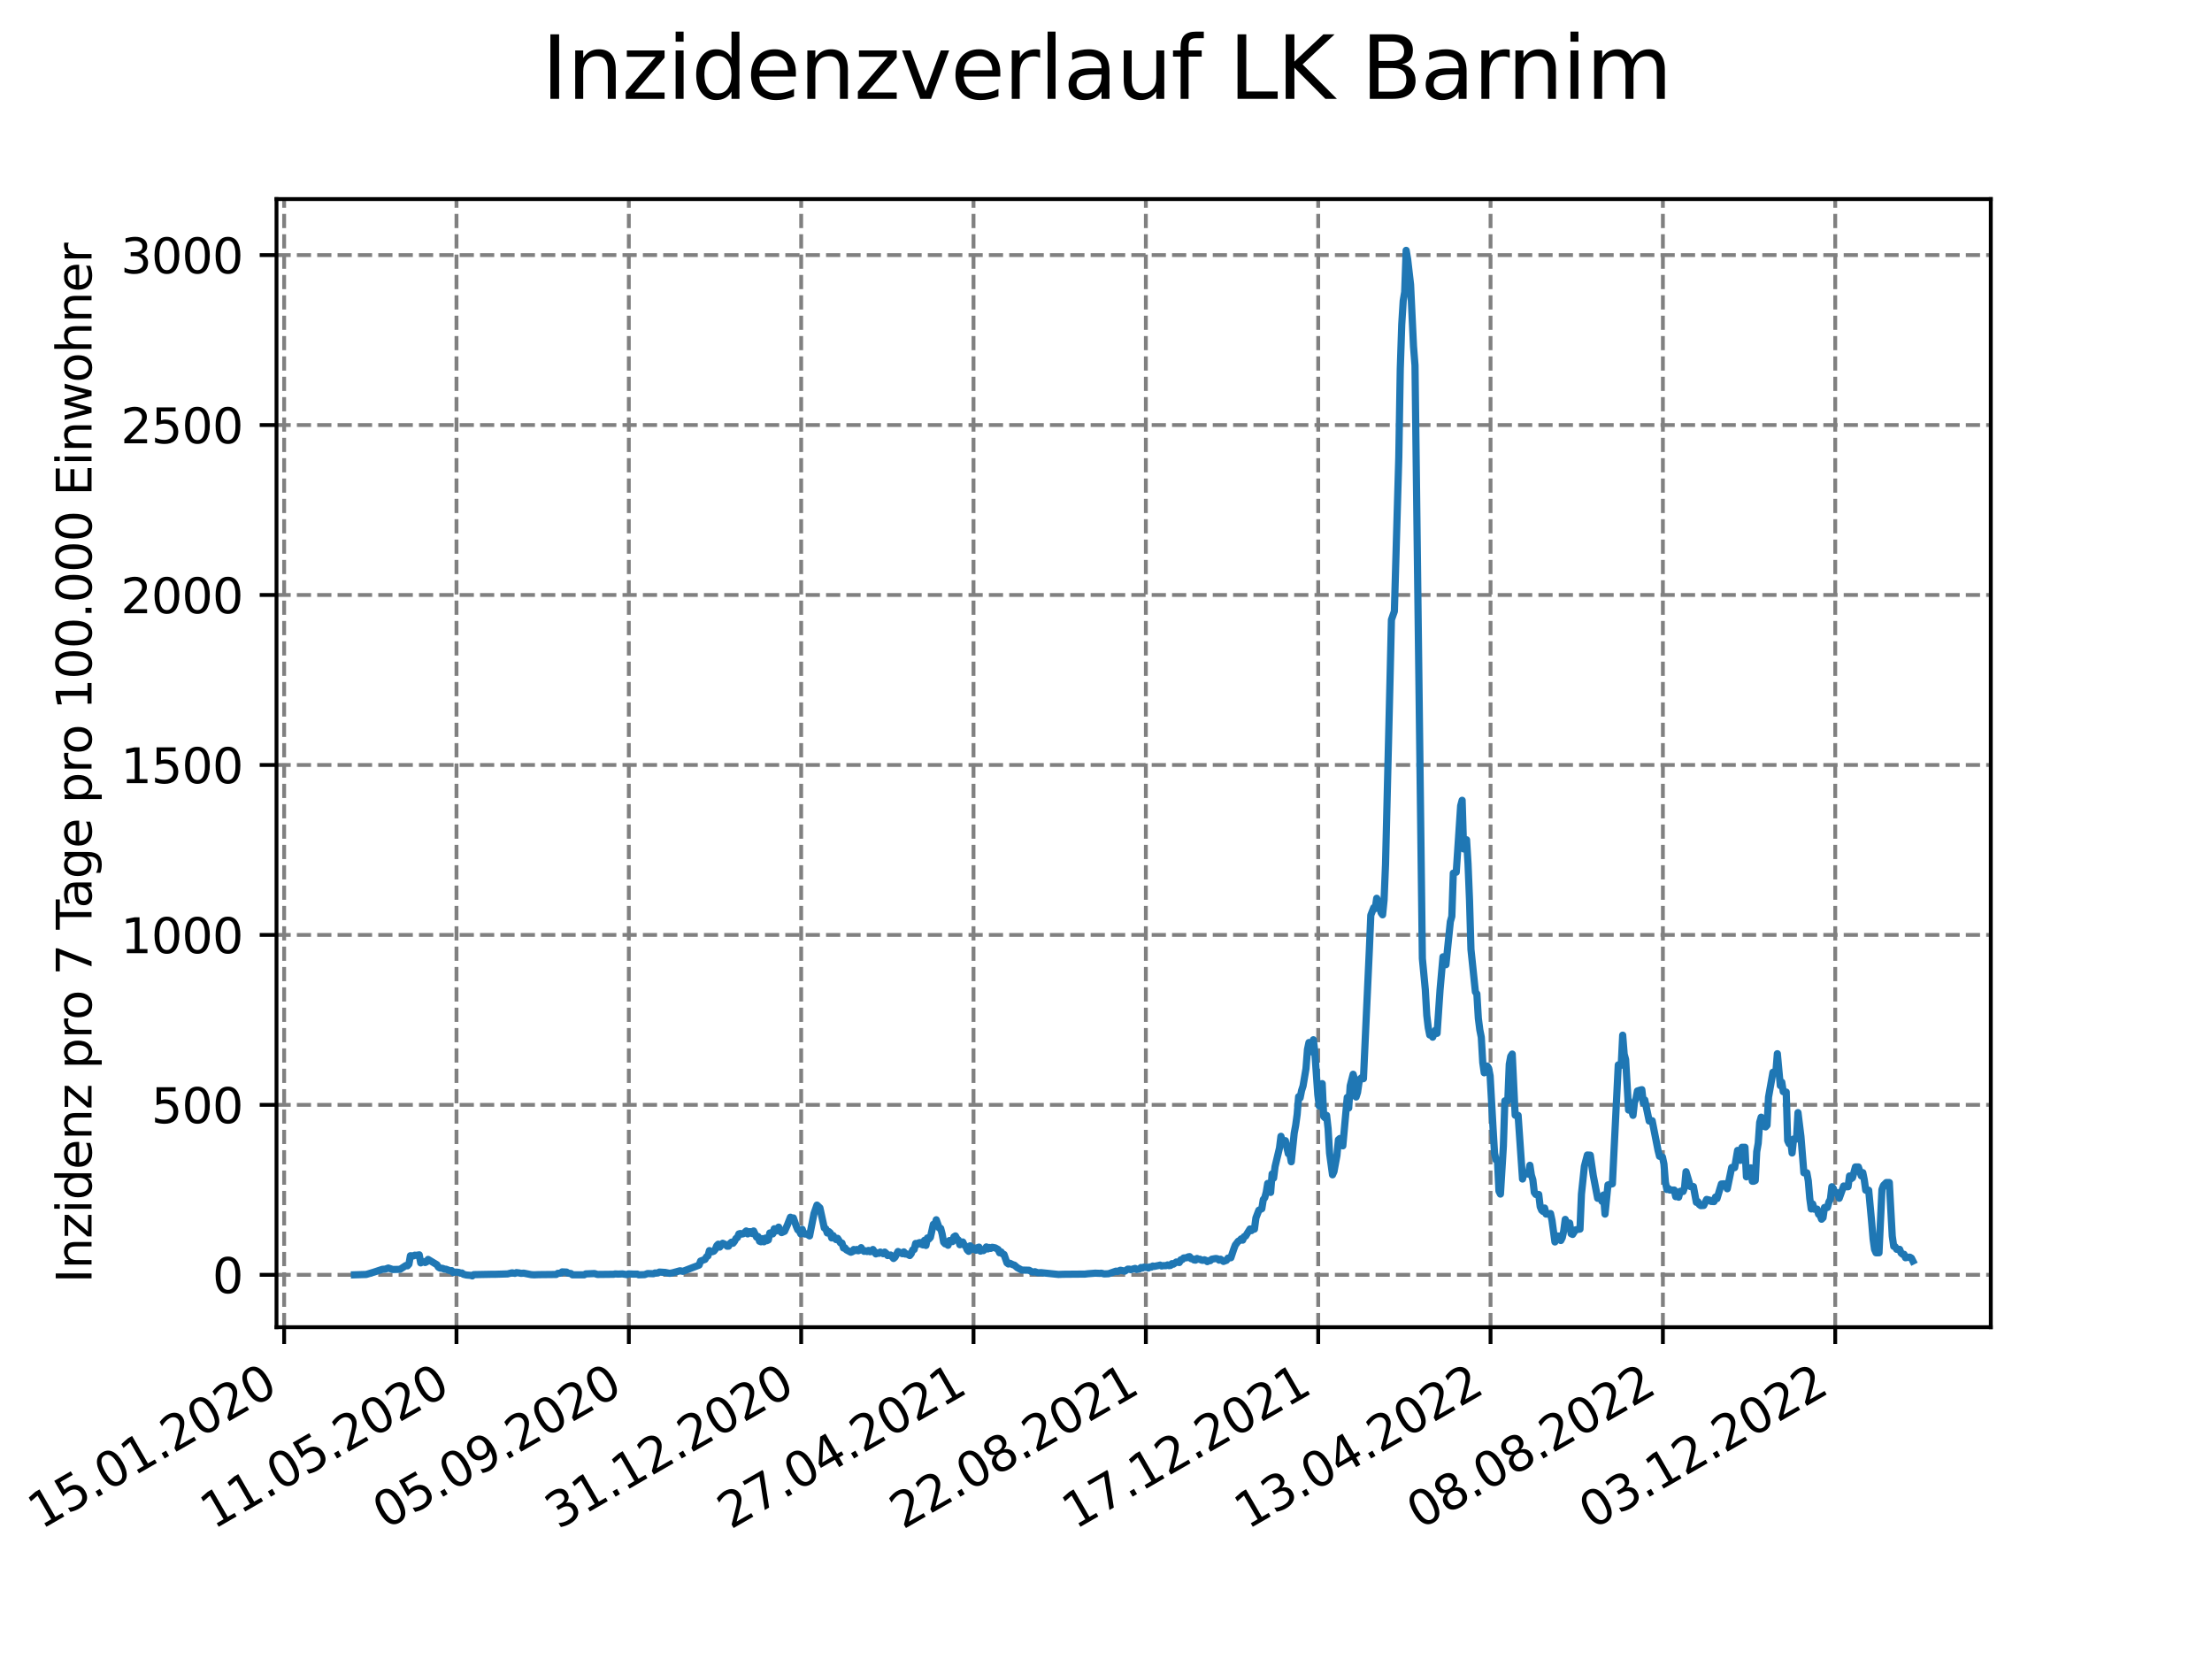 <?xml version="1.0" encoding="utf-8" standalone="no"?>
<!DOCTYPE svg PUBLIC "-//W3C//DTD SVG 1.1//EN"
  "http://www.w3.org/Graphics/SVG/1.1/DTD/svg11.dtd">
<svg xmlns:xlink="http://www.w3.org/1999/xlink" width="460.8pt" height="345.6pt" viewBox="0 0 460.8 345.6" xmlns="http://www.w3.org/2000/svg" version="1.1">
 <defs>
  <style type="text/css">*{stroke-linejoin: round; stroke-linecap: butt}</style>
 </defs>
 <g id="figure_1">
  <g id="patch_1">
   <path d="M 0 345.6 
L 460.8 345.6 
L 460.8 0 
L 0 0 
z
" style="fill: #ffffff"/>
  </g>
  <g id="axes_1">
   <g id="patch_2">
    <path d="M 57.6 276.48 
L 414.72 276.48 
L 414.72 41.472 
L 57.6 41.472 
z
" style="fill: #ffffff"/>
   </g>
   <g id="matplotlib.axis_1">
    <g id="xtick_1">
     <g id="line2d_1">
      <path d="M 59.193 276.48 
L 59.193 41.472 
" clip-path="url(#p3d314e4ddd)" style="fill: none; stroke-dasharray: 2.96,1.28; stroke-dashoffset: 0; stroke: #808080; stroke-width: 0.8"/>
     </g>
     <g id="line2d_2">
      <defs>
       <path id="mc4a2d40b70" d="M 0 0 
L 0 3.5 
" style="stroke: #000000; stroke-width: 0.8"/>
      </defs>
      <g>
       <use xlink:href="#mc4a2d40b70" x="59.193" y="276.48" style="stroke: #000000; stroke-width: 0.8"/>
      </g>
     </g>
     <g id="text_1">
      <!-- 15.01.2020 -->
      <g transform="translate(8.568 318.689) rotate(-30) scale(0.1 -0.1)">
       <defs>
        <path id="DejaVuSans-31" d="M 794 531 
L 1825 531 
L 1825 4091 
L 703 3866 
L 703 4441 
L 1819 4666 
L 2450 4666 
L 2450 531 
L 3481 531 
L 3481 0 
L 794 0 
L 794 531 
z
" transform="scale(0.016)"/>
        <path id="DejaVuSans-35" d="M 691 4666 
L 3169 4666 
L 3169 4134 
L 1269 4134 
L 1269 2991 
Q 1406 3038 1543 3061 
Q 1681 3084 1819 3084 
Q 2600 3084 3056 2656 
Q 3513 2228 3513 1497 
Q 3513 744 3044 326 
Q 2575 -91 1722 -91 
Q 1428 -91 1123 -41 
Q 819 9 494 109 
L 494 744 
Q 775 591 1075 516 
Q 1375 441 1709 441 
Q 2250 441 2565 725 
Q 2881 1009 2881 1497 
Q 2881 1984 2565 2268 
Q 2250 2553 1709 2553 
Q 1456 2553 1204 2497 
Q 953 2441 691 2322 
L 691 4666 
z
" transform="scale(0.016)"/>
        <path id="DejaVuSans-2e" d="M 684 794 
L 1344 794 
L 1344 0 
L 684 0 
L 684 794 
z
" transform="scale(0.016)"/>
        <path id="DejaVuSans-30" d="M 2034 4250 
Q 1547 4250 1301 3770 
Q 1056 3291 1056 2328 
Q 1056 1369 1301 889 
Q 1547 409 2034 409 
Q 2525 409 2770 889 
Q 3016 1369 3016 2328 
Q 3016 3291 2770 3770 
Q 2525 4250 2034 4250 
z
M 2034 4750 
Q 2819 4750 3233 4129 
Q 3647 3509 3647 2328 
Q 3647 1150 3233 529 
Q 2819 -91 2034 -91 
Q 1250 -91 836 529 
Q 422 1150 422 2328 
Q 422 3509 836 4129 
Q 1250 4750 2034 4750 
z
" transform="scale(0.016)"/>
        <path id="DejaVuSans-32" d="M 1228 531 
L 3431 531 
L 3431 0 
L 469 0 
L 469 531 
Q 828 903 1448 1529 
Q 2069 2156 2228 2338 
Q 2531 2678 2651 2914 
Q 2772 3150 2772 3378 
Q 2772 3750 2511 3984 
Q 2250 4219 1831 4219 
Q 1534 4219 1204 4116 
Q 875 4013 500 3803 
L 500 4441 
Q 881 4594 1212 4672 
Q 1544 4750 1819 4750 
Q 2544 4750 2975 4387 
Q 3406 4025 3406 3419 
Q 3406 3131 3298 2873 
Q 3191 2616 2906 2266 
Q 2828 2175 2409 1742 
Q 1991 1309 1228 531 
z
" transform="scale(0.016)"/>
       </defs>
       <use xlink:href="#DejaVuSans-31"/>
       <use xlink:href="#DejaVuSans-35" x="63.623"/>
       <use xlink:href="#DejaVuSans-2e" x="127.246"/>
       <use xlink:href="#DejaVuSans-30" x="159.033"/>
       <use xlink:href="#DejaVuSans-31" x="222.656"/>
       <use xlink:href="#DejaVuSans-2e" x="286.279"/>
       <use xlink:href="#DejaVuSans-32" x="318.066"/>
       <use xlink:href="#DejaVuSans-30" x="381.689"/>
       <use xlink:href="#DejaVuSans-32" x="445.312"/>
       <use xlink:href="#DejaVuSans-30" x="508.936"/>
      </g>
     </g>
    </g>
    <g id="xtick_2">
     <g id="line2d_3">
      <path d="M 95.095 276.48 
L 95.095 41.472 
" clip-path="url(#p3d314e4ddd)" style="fill: none; stroke-dasharray: 2.96,1.28; stroke-dashoffset: 0; stroke: #808080; stroke-width: 0.8"/>
     </g>
     <g id="line2d_4">
      <g>
       <use xlink:href="#mc4a2d40b70" x="95.095" y="276.48" style="stroke: #000000; stroke-width: 0.8"/>
      </g>
     </g>
     <g id="text_2">
      <!-- 11.05.2020 -->
      <g transform="translate(44.47 318.689) rotate(-30) scale(0.1 -0.1)">
       <use xlink:href="#DejaVuSans-31"/>
       <use xlink:href="#DejaVuSans-31" x="63.623"/>
       <use xlink:href="#DejaVuSans-2e" x="127.246"/>
       <use xlink:href="#DejaVuSans-30" x="159.033"/>
       <use xlink:href="#DejaVuSans-35" x="222.656"/>
       <use xlink:href="#DejaVuSans-2e" x="286.279"/>
       <use xlink:href="#DejaVuSans-32" x="318.066"/>
       <use xlink:href="#DejaVuSans-30" x="381.689"/>
       <use xlink:href="#DejaVuSans-32" x="445.312"/>
       <use xlink:href="#DejaVuSans-30" x="508.936"/>
      </g>
     </g>
    </g>
    <g id="xtick_3">
     <g id="line2d_5">
      <path d="M 130.998 276.48 
L 130.998 41.472 
" clip-path="url(#p3d314e4ddd)" style="fill: none; stroke-dasharray: 2.96,1.28; stroke-dashoffset: 0; stroke: #808080; stroke-width: 0.8"/>
     </g>
     <g id="line2d_6">
      <g>
       <use xlink:href="#mc4a2d40b70" x="130.998" y="276.48" style="stroke: #000000; stroke-width: 0.8"/>
      </g>
     </g>
     <g id="text_3">
      <!-- 05.09.2020 -->
      <g transform="translate(80.372 318.689) rotate(-30) scale(0.1 -0.1)">
       <defs>
        <path id="DejaVuSans-39" d="M 703 97 
L 703 672 
Q 941 559 1184 500 
Q 1428 441 1663 441 
Q 2288 441 2617 861 
Q 2947 1281 2994 2138 
Q 2813 1869 2534 1725 
Q 2256 1581 1919 1581 
Q 1219 1581 811 2004 
Q 403 2428 403 3163 
Q 403 3881 828 4315 
Q 1253 4750 1959 4750 
Q 2769 4750 3195 4129 
Q 3622 3509 3622 2328 
Q 3622 1225 3098 567 
Q 2575 -91 1691 -91 
Q 1453 -91 1209 -44 
Q 966 3 703 97 
z
M 1959 2075 
Q 2384 2075 2632 2365 
Q 2881 2656 2881 3163 
Q 2881 3666 2632 3958 
Q 2384 4250 1959 4250 
Q 1534 4250 1286 3958 
Q 1038 3666 1038 3163 
Q 1038 2656 1286 2365 
Q 1534 2075 1959 2075 
z
" transform="scale(0.016)"/>
       </defs>
       <use xlink:href="#DejaVuSans-30"/>
       <use xlink:href="#DejaVuSans-35" x="63.623"/>
       <use xlink:href="#DejaVuSans-2e" x="127.246"/>
       <use xlink:href="#DejaVuSans-30" x="159.033"/>
       <use xlink:href="#DejaVuSans-39" x="222.656"/>
       <use xlink:href="#DejaVuSans-2e" x="286.279"/>
       <use xlink:href="#DejaVuSans-32" x="318.066"/>
       <use xlink:href="#DejaVuSans-30" x="381.689"/>
       <use xlink:href="#DejaVuSans-32" x="445.312"/>
       <use xlink:href="#DejaVuSans-30" x="508.936"/>
      </g>
     </g>
    </g>
    <g id="xtick_4">
     <g id="line2d_7">
      <path d="M 166.9 276.48 
L 166.9 41.472 
" clip-path="url(#p3d314e4ddd)" style="fill: none; stroke-dasharray: 2.96,1.28; stroke-dashoffset: 0; stroke: #808080; stroke-width: 0.8"/>
     </g>
     <g id="line2d_8">
      <g>
       <use xlink:href="#mc4a2d40b70" x="166.9" y="276.48" style="stroke: #000000; stroke-width: 0.8"/>
      </g>
     </g>
     <g id="text_4">
      <!-- 31.12.2020 -->
      <g transform="translate(116.275 318.689) rotate(-30) scale(0.1 -0.1)">
       <defs>
        <path id="DejaVuSans-33" d="M 2597 2516 
Q 3050 2419 3304 2112 
Q 3559 1806 3559 1356 
Q 3559 666 3084 287 
Q 2609 -91 1734 -91 
Q 1441 -91 1130 -33 
Q 819 25 488 141 
L 488 750 
Q 750 597 1062 519 
Q 1375 441 1716 441 
Q 2309 441 2620 675 
Q 2931 909 2931 1356 
Q 2931 1769 2642 2001 
Q 2353 2234 1838 2234 
L 1294 2234 
L 1294 2753 
L 1863 2753 
Q 2328 2753 2575 2939 
Q 2822 3125 2822 3475 
Q 2822 3834 2567 4026 
Q 2313 4219 1838 4219 
Q 1578 4219 1281 4162 
Q 984 4106 628 3988 
L 628 4550 
Q 988 4650 1302 4700 
Q 1616 4750 1894 4750 
Q 2613 4750 3031 4423 
Q 3450 4097 3450 3541 
Q 3450 3153 3228 2886 
Q 3006 2619 2597 2516 
z
" transform="scale(0.016)"/>
       </defs>
       <use xlink:href="#DejaVuSans-33"/>
       <use xlink:href="#DejaVuSans-31" x="63.623"/>
       <use xlink:href="#DejaVuSans-2e" x="127.246"/>
       <use xlink:href="#DejaVuSans-31" x="159.033"/>
       <use xlink:href="#DejaVuSans-32" x="222.656"/>
       <use xlink:href="#DejaVuSans-2e" x="286.279"/>
       <use xlink:href="#DejaVuSans-32" x="318.066"/>
       <use xlink:href="#DejaVuSans-30" x="381.689"/>
       <use xlink:href="#DejaVuSans-32" x="445.312"/>
       <use xlink:href="#DejaVuSans-30" x="508.936"/>
      </g>
     </g>
    </g>
    <g id="xtick_5">
     <g id="line2d_9">
      <path d="M 202.802 276.48 
L 202.802 41.472 
" clip-path="url(#p3d314e4ddd)" style="fill: none; stroke-dasharray: 2.96,1.28; stroke-dashoffset: 0; stroke: #808080; stroke-width: 0.8"/>
     </g>
     <g id="line2d_10">
      <g>
       <use xlink:href="#mc4a2d40b70" x="202.802" y="276.48" style="stroke: #000000; stroke-width: 0.8"/>
      </g>
     </g>
     <g id="text_5">
      <!-- 27.04.2021 -->
      <g transform="translate(152.177 318.689) rotate(-30) scale(0.1 -0.1)">
       <defs>
        <path id="DejaVuSans-37" d="M 525 4666 
L 3525 4666 
L 3525 4397 
L 1831 0 
L 1172 0 
L 2766 4134 
L 525 4134 
L 525 4666 
z
" transform="scale(0.016)"/>
        <path id="DejaVuSans-34" d="M 2419 4116 
L 825 1625 
L 2419 1625 
L 2419 4116 
z
M 2253 4666 
L 3047 4666 
L 3047 1625 
L 3713 1625 
L 3713 1100 
L 3047 1100 
L 3047 0 
L 2419 0 
L 2419 1100 
L 313 1100 
L 313 1709 
L 2253 4666 
z
" transform="scale(0.016)"/>
       </defs>
       <use xlink:href="#DejaVuSans-32"/>
       <use xlink:href="#DejaVuSans-37" x="63.623"/>
       <use xlink:href="#DejaVuSans-2e" x="127.246"/>
       <use xlink:href="#DejaVuSans-30" x="159.033"/>
       <use xlink:href="#DejaVuSans-34" x="222.656"/>
       <use xlink:href="#DejaVuSans-2e" x="286.279"/>
       <use xlink:href="#DejaVuSans-32" x="318.066"/>
       <use xlink:href="#DejaVuSans-30" x="381.689"/>
       <use xlink:href="#DejaVuSans-32" x="445.312"/>
       <use xlink:href="#DejaVuSans-31" x="508.936"/>
      </g>
     </g>
    </g>
    <g id="xtick_6">
     <g id="line2d_11">
      <path d="M 238.704 276.48 
L 238.704 41.472 
" clip-path="url(#p3d314e4ddd)" style="fill: none; stroke-dasharray: 2.96,1.28; stroke-dashoffset: 0; stroke: #808080; stroke-width: 0.8"/>
     </g>
     <g id="line2d_12">
      <g>
       <use xlink:href="#mc4a2d40b70" x="238.704" y="276.48" style="stroke: #000000; stroke-width: 0.8"/>
      </g>
     </g>
     <g id="text_6">
      <!-- 22.08.2021 -->
      <g transform="translate(188.079 318.689) rotate(-30) scale(0.1 -0.1)">
       <defs>
        <path id="DejaVuSans-38" d="M 2034 2216 
Q 1584 2216 1326 1975 
Q 1069 1734 1069 1313 
Q 1069 891 1326 650 
Q 1584 409 2034 409 
Q 2484 409 2743 651 
Q 3003 894 3003 1313 
Q 3003 1734 2745 1975 
Q 2488 2216 2034 2216 
z
M 1403 2484 
Q 997 2584 770 2862 
Q 544 3141 544 3541 
Q 544 4100 942 4425 
Q 1341 4750 2034 4750 
Q 2731 4750 3128 4425 
Q 3525 4100 3525 3541 
Q 3525 3141 3298 2862 
Q 3072 2584 2669 2484 
Q 3125 2378 3379 2068 
Q 3634 1759 3634 1313 
Q 3634 634 3220 271 
Q 2806 -91 2034 -91 
Q 1263 -91 848 271 
Q 434 634 434 1313 
Q 434 1759 690 2068 
Q 947 2378 1403 2484 
z
M 1172 3481 
Q 1172 3119 1398 2916 
Q 1625 2713 2034 2713 
Q 2441 2713 2670 2916 
Q 2900 3119 2900 3481 
Q 2900 3844 2670 4047 
Q 2441 4250 2034 4250 
Q 1625 4250 1398 4047 
Q 1172 3844 1172 3481 
z
" transform="scale(0.016)"/>
       </defs>
       <use xlink:href="#DejaVuSans-32"/>
       <use xlink:href="#DejaVuSans-32" x="63.623"/>
       <use xlink:href="#DejaVuSans-2e" x="127.246"/>
       <use xlink:href="#DejaVuSans-30" x="159.033"/>
       <use xlink:href="#DejaVuSans-38" x="222.656"/>
       <use xlink:href="#DejaVuSans-2e" x="286.279"/>
       <use xlink:href="#DejaVuSans-32" x="318.066"/>
       <use xlink:href="#DejaVuSans-30" x="381.689"/>
       <use xlink:href="#DejaVuSans-32" x="445.312"/>
       <use xlink:href="#DejaVuSans-31" x="508.936"/>
      </g>
     </g>
    </g>
    <g id="xtick_7">
     <g id="line2d_13">
      <path d="M 274.607 276.48 
L 274.607 41.472 
" clip-path="url(#p3d314e4ddd)" style="fill: none; stroke-dasharray: 2.96,1.28; stroke-dashoffset: 0; stroke: #808080; stroke-width: 0.8"/>
     </g>
     <g id="line2d_14">
      <g>
       <use xlink:href="#mc4a2d40b70" x="274.607" y="276.48" style="stroke: #000000; stroke-width: 0.8"/>
      </g>
     </g>
     <g id="text_7">
      <!-- 17.12.2021 -->
      <g transform="translate(223.981 318.689) rotate(-30) scale(0.1 -0.1)">
       <use xlink:href="#DejaVuSans-31"/>
       <use xlink:href="#DejaVuSans-37" x="63.623"/>
       <use xlink:href="#DejaVuSans-2e" x="127.246"/>
       <use xlink:href="#DejaVuSans-31" x="159.033"/>
       <use xlink:href="#DejaVuSans-32" x="222.656"/>
       <use xlink:href="#DejaVuSans-2e" x="286.279"/>
       <use xlink:href="#DejaVuSans-32" x="318.066"/>
       <use xlink:href="#DejaVuSans-30" x="381.689"/>
       <use xlink:href="#DejaVuSans-32" x="445.312"/>
       <use xlink:href="#DejaVuSans-31" x="508.936"/>
      </g>
     </g>
    </g>
    <g id="xtick_8">
     <g id="line2d_15">
      <path d="M 310.509 276.48 
L 310.509 41.472 
" clip-path="url(#p3d314e4ddd)" style="fill: none; stroke-dasharray: 2.96,1.28; stroke-dashoffset: 0; stroke: #808080; stroke-width: 0.8"/>
     </g>
     <g id="line2d_16">
      <g>
       <use xlink:href="#mc4a2d40b70" x="310.509" y="276.48" style="stroke: #000000; stroke-width: 0.8"/>
      </g>
     </g>
     <g id="text_8">
      <!-- 13.04.2022 -->
      <g transform="translate(259.884 318.689) rotate(-30) scale(0.1 -0.1)">
       <use xlink:href="#DejaVuSans-31"/>
       <use xlink:href="#DejaVuSans-33" x="63.623"/>
       <use xlink:href="#DejaVuSans-2e" x="127.246"/>
       <use xlink:href="#DejaVuSans-30" x="159.033"/>
       <use xlink:href="#DejaVuSans-34" x="222.656"/>
       <use xlink:href="#DejaVuSans-2e" x="286.279"/>
       <use xlink:href="#DejaVuSans-32" x="318.066"/>
       <use xlink:href="#DejaVuSans-30" x="381.689"/>
       <use xlink:href="#DejaVuSans-32" x="445.312"/>
       <use xlink:href="#DejaVuSans-32" x="508.936"/>
      </g>
     </g>
    </g>
    <g id="xtick_9">
     <g id="line2d_17">
      <path d="M 346.411 276.48 
L 346.411 41.472 
" clip-path="url(#p3d314e4ddd)" style="fill: none; stroke-dasharray: 2.96,1.28; stroke-dashoffset: 0; stroke: #808080; stroke-width: 0.8"/>
     </g>
     <g id="line2d_18">
      <g>
       <use xlink:href="#mc4a2d40b70" x="346.411" y="276.48" style="stroke: #000000; stroke-width: 0.8"/>
      </g>
     </g>
     <g id="text_9">
      <!-- 08.08.2022 -->
      <g transform="translate(295.786 318.689) rotate(-30) scale(0.1 -0.1)">
       <use xlink:href="#DejaVuSans-30"/>
       <use xlink:href="#DejaVuSans-38" x="63.623"/>
       <use xlink:href="#DejaVuSans-2e" x="127.246"/>
       <use xlink:href="#DejaVuSans-30" x="159.033"/>
       <use xlink:href="#DejaVuSans-38" x="222.656"/>
       <use xlink:href="#DejaVuSans-2e" x="286.279"/>
       <use xlink:href="#DejaVuSans-32" x="318.066"/>
       <use xlink:href="#DejaVuSans-30" x="381.689"/>
       <use xlink:href="#DejaVuSans-32" x="445.312"/>
       <use xlink:href="#DejaVuSans-32" x="508.936"/>
      </g>
     </g>
    </g>
    <g id="xtick_10">
     <g id="line2d_19">
      <path d="M 382.313 276.48 
L 382.313 41.472 
" clip-path="url(#p3d314e4ddd)" style="fill: none; stroke-dasharray: 2.96,1.28; stroke-dashoffset: 0; stroke: #808080; stroke-width: 0.8"/>
     </g>
     <g id="line2d_20">
      <g>
       <use xlink:href="#mc4a2d40b70" x="382.313" y="276.48" style="stroke: #000000; stroke-width: 0.8"/>
      </g>
     </g>
     <g id="text_10">
      <!-- 03.12.2022 -->
      <g transform="translate(331.688 318.689) rotate(-30) scale(0.1 -0.1)">
       <use xlink:href="#DejaVuSans-30"/>
       <use xlink:href="#DejaVuSans-33" x="63.623"/>
       <use xlink:href="#DejaVuSans-2e" x="127.246"/>
       <use xlink:href="#DejaVuSans-31" x="159.033"/>
       <use xlink:href="#DejaVuSans-32" x="222.656"/>
       <use xlink:href="#DejaVuSans-2e" x="286.279"/>
       <use xlink:href="#DejaVuSans-32" x="318.066"/>
       <use xlink:href="#DejaVuSans-30" x="381.689"/>
       <use xlink:href="#DejaVuSans-32" x="445.312"/>
       <use xlink:href="#DejaVuSans-32" x="508.936"/>
      </g>
     </g>
    </g>
   </g>
   <g id="matplotlib.axis_2">
    <g id="ytick_1">
     <g id="line2d_21">
      <path d="M 57.6 265.568 
L 414.72 265.568 
" clip-path="url(#p3d314e4ddd)" style="fill: none; stroke-dasharray: 2.96,1.28; stroke-dashoffset: 0; stroke: #808080; stroke-width: 0.8"/>
     </g>
     <g id="line2d_22">
      <defs>
       <path id="m145c864774" d="M 0 0 
L -3.5 0 
" style="stroke: #000000; stroke-width: 0.8"/>
      </defs>
      <g>
       <use xlink:href="#m145c864774" x="57.6" y="265.568" style="stroke: #000000; stroke-width: 0.8"/>
      </g>
     </g>
     <g id="text_11">
      <!-- 0 -->
      <g transform="translate(44.237 269.368) scale(0.1 -0.1)">
       <use xlink:href="#DejaVuSans-30"/>
      </g>
     </g>
    </g>
    <g id="ytick_2">
     <g id="line2d_23">
      <path d="M 57.6 230.163 
L 414.72 230.163 
" clip-path="url(#p3d314e4ddd)" style="fill: none; stroke-dasharray: 2.96,1.28; stroke-dashoffset: 0; stroke: #808080; stroke-width: 0.8"/>
     </g>
     <g id="line2d_24">
      <g>
       <use xlink:href="#m145c864774" x="57.6" y="230.163" style="stroke: #000000; stroke-width: 0.8"/>
      </g>
     </g>
     <g id="text_12">
      <!-- 500 -->
      <g transform="translate(31.512 233.962) scale(0.1 -0.1)">
       <use xlink:href="#DejaVuSans-35"/>
       <use xlink:href="#DejaVuSans-30" x="63.623"/>
       <use xlink:href="#DejaVuSans-30" x="127.246"/>
      </g>
     </g>
    </g>
    <g id="ytick_3">
     <g id="line2d_25">
      <path d="M 57.6 194.758 
L 414.72 194.758 
" clip-path="url(#p3d314e4ddd)" style="fill: none; stroke-dasharray: 2.96,1.28; stroke-dashoffset: 0; stroke: #808080; stroke-width: 0.8"/>
     </g>
     <g id="line2d_26">
      <g>
       <use xlink:href="#m145c864774" x="57.6" y="194.758" style="stroke: #000000; stroke-width: 0.8"/>
      </g>
     </g>
     <g id="text_13">
      <!-- 1000 -->
      <g transform="translate(25.15 198.557) scale(0.1 -0.1)">
       <use xlink:href="#DejaVuSans-31"/>
       <use xlink:href="#DejaVuSans-30" x="63.623"/>
       <use xlink:href="#DejaVuSans-30" x="127.246"/>
       <use xlink:href="#DejaVuSans-30" x="190.869"/>
      </g>
     </g>
    </g>
    <g id="ytick_4">
     <g id="line2d_27">
      <path d="M 57.6 159.352 
L 414.72 159.352 
" clip-path="url(#p3d314e4ddd)" style="fill: none; stroke-dasharray: 2.96,1.28; stroke-dashoffset: 0; stroke: #808080; stroke-width: 0.8"/>
     </g>
     <g id="line2d_28">
      <g>
       <use xlink:href="#m145c864774" x="57.6" y="159.352" style="stroke: #000000; stroke-width: 0.8"/>
      </g>
     </g>
     <g id="text_14">
      <!-- 1500 -->
      <g transform="translate(25.15 163.151) scale(0.1 -0.1)">
       <use xlink:href="#DejaVuSans-31"/>
       <use xlink:href="#DejaVuSans-35" x="63.623"/>
       <use xlink:href="#DejaVuSans-30" x="127.246"/>
       <use xlink:href="#DejaVuSans-30" x="190.869"/>
      </g>
     </g>
    </g>
    <g id="ytick_5">
     <g id="line2d_29">
      <path d="M 57.6 123.947 
L 414.72 123.947 
" clip-path="url(#p3d314e4ddd)" style="fill: none; stroke-dasharray: 2.96,1.28; stroke-dashoffset: 0; stroke: #808080; stroke-width: 0.8"/>
     </g>
     <g id="line2d_30">
      <g>
       <use xlink:href="#m145c864774" x="57.6" y="123.947" style="stroke: #000000; stroke-width: 0.8"/>
      </g>
     </g>
     <g id="text_15">
      <!-- 2000 -->
      <g transform="translate(25.15 127.746) scale(0.1 -0.1)">
       <use xlink:href="#DejaVuSans-32"/>
       <use xlink:href="#DejaVuSans-30" x="63.623"/>
       <use xlink:href="#DejaVuSans-30" x="127.246"/>
       <use xlink:href="#DejaVuSans-30" x="190.869"/>
      </g>
     </g>
    </g>
    <g id="ytick_6">
     <g id="line2d_31">
      <path d="M 57.6 88.541 
L 414.72 88.541 
" clip-path="url(#p3d314e4ddd)" style="fill: none; stroke-dasharray: 2.96,1.28; stroke-dashoffset: 0; stroke: #808080; stroke-width: 0.8"/>
     </g>
     <g id="line2d_32">
      <g>
       <use xlink:href="#m145c864774" x="57.6" y="88.541" style="stroke: #000000; stroke-width: 0.8"/>
      </g>
     </g>
     <g id="text_16">
      <!-- 2500 -->
      <g transform="translate(25.15 92.34) scale(0.1 -0.1)">
       <use xlink:href="#DejaVuSans-32"/>
       <use xlink:href="#DejaVuSans-35" x="63.623"/>
       <use xlink:href="#DejaVuSans-30" x="127.246"/>
       <use xlink:href="#DejaVuSans-30" x="190.869"/>
      </g>
     </g>
    </g>
    <g id="ytick_7">
     <g id="line2d_33">
      <path d="M 57.6 53.136 
L 414.72 53.136 
" clip-path="url(#p3d314e4ddd)" style="fill: none; stroke-dasharray: 2.96,1.28; stroke-dashoffset: 0; stroke: #808080; stroke-width: 0.8"/>
     </g>
     <g id="line2d_34">
      <g>
       <use xlink:href="#m145c864774" x="57.6" y="53.136" style="stroke: #000000; stroke-width: 0.8"/>
      </g>
     </g>
     <g id="text_17">
      <!-- 3000 -->
      <g transform="translate(25.15 56.935) scale(0.1 -0.1)">
       <use xlink:href="#DejaVuSans-33"/>
       <use xlink:href="#DejaVuSans-30" x="63.623"/>
       <use xlink:href="#DejaVuSans-30" x="127.246"/>
       <use xlink:href="#DejaVuSans-30" x="190.869"/>
      </g>
     </g>
    </g>
    <g id="text_18">
     <!-- Inzidenz pro 7 Tage pro 100.000 Einwohner -->
     <g transform="translate(19.07 267.301) rotate(-90) scale(0.1 -0.1)">
      <defs>
       <path id="DejaVuSans-49" d="M 628 4666 
L 1259 4666 
L 1259 0 
L 628 0 
L 628 4666 
z
" transform="scale(0.016)"/>
       <path id="DejaVuSans-6e" d="M 3513 2113 
L 3513 0 
L 2938 0 
L 2938 2094 
Q 2938 2591 2744 2837 
Q 2550 3084 2163 3084 
Q 1697 3084 1428 2787 
Q 1159 2491 1159 1978 
L 1159 0 
L 581 0 
L 581 3500 
L 1159 3500 
L 1159 2956 
Q 1366 3272 1645 3428 
Q 1925 3584 2291 3584 
Q 2894 3584 3203 3211 
Q 3513 2838 3513 2113 
z
" transform="scale(0.016)"/>
       <path id="DejaVuSans-7a" d="M 353 3500 
L 3084 3500 
L 3084 2975 
L 922 459 
L 3084 459 
L 3084 0 
L 275 0 
L 275 525 
L 2438 3041 
L 353 3041 
L 353 3500 
z
" transform="scale(0.016)"/>
       <path id="DejaVuSans-69" d="M 603 3500 
L 1178 3500 
L 1178 0 
L 603 0 
L 603 3500 
z
M 603 4863 
L 1178 4863 
L 1178 4134 
L 603 4134 
L 603 4863 
z
" transform="scale(0.016)"/>
       <path id="DejaVuSans-64" d="M 2906 2969 
L 2906 4863 
L 3481 4863 
L 3481 0 
L 2906 0 
L 2906 525 
Q 2725 213 2448 61 
Q 2172 -91 1784 -91 
Q 1150 -91 751 415 
Q 353 922 353 1747 
Q 353 2572 751 3078 
Q 1150 3584 1784 3584 
Q 2172 3584 2448 3432 
Q 2725 3281 2906 2969 
z
M 947 1747 
Q 947 1113 1208 752 
Q 1469 391 1925 391 
Q 2381 391 2643 752 
Q 2906 1113 2906 1747 
Q 2906 2381 2643 2742 
Q 2381 3103 1925 3103 
Q 1469 3103 1208 2742 
Q 947 2381 947 1747 
z
" transform="scale(0.016)"/>
       <path id="DejaVuSans-65" d="M 3597 1894 
L 3597 1613 
L 953 1613 
Q 991 1019 1311 708 
Q 1631 397 2203 397 
Q 2534 397 2845 478 
Q 3156 559 3463 722 
L 3463 178 
Q 3153 47 2828 -22 
Q 2503 -91 2169 -91 
Q 1331 -91 842 396 
Q 353 884 353 1716 
Q 353 2575 817 3079 
Q 1281 3584 2069 3584 
Q 2775 3584 3186 3129 
Q 3597 2675 3597 1894 
z
M 3022 2063 
Q 3016 2534 2758 2815 
Q 2500 3097 2075 3097 
Q 1594 3097 1305 2825 
Q 1016 2553 972 2059 
L 3022 2063 
z
" transform="scale(0.016)"/>
       <path id="DejaVuSans-20" transform="scale(0.016)"/>
       <path id="DejaVuSans-70" d="M 1159 525 
L 1159 -1331 
L 581 -1331 
L 581 3500 
L 1159 3500 
L 1159 2969 
Q 1341 3281 1617 3432 
Q 1894 3584 2278 3584 
Q 2916 3584 3314 3078 
Q 3713 2572 3713 1747 
Q 3713 922 3314 415 
Q 2916 -91 2278 -91 
Q 1894 -91 1617 61 
Q 1341 213 1159 525 
z
M 3116 1747 
Q 3116 2381 2855 2742 
Q 2594 3103 2138 3103 
Q 1681 3103 1420 2742 
Q 1159 2381 1159 1747 
Q 1159 1113 1420 752 
Q 1681 391 2138 391 
Q 2594 391 2855 752 
Q 3116 1113 3116 1747 
z
" transform="scale(0.016)"/>
       <path id="DejaVuSans-72" d="M 2631 2963 
Q 2534 3019 2420 3045 
Q 2306 3072 2169 3072 
Q 1681 3072 1420 2755 
Q 1159 2438 1159 1844 
L 1159 0 
L 581 0 
L 581 3500 
L 1159 3500 
L 1159 2956 
Q 1341 3275 1631 3429 
Q 1922 3584 2338 3584 
Q 2397 3584 2469 3576 
Q 2541 3569 2628 3553 
L 2631 2963 
z
" transform="scale(0.016)"/>
       <path id="DejaVuSans-6f" d="M 1959 3097 
Q 1497 3097 1228 2736 
Q 959 2375 959 1747 
Q 959 1119 1226 758 
Q 1494 397 1959 397 
Q 2419 397 2687 759 
Q 2956 1122 2956 1747 
Q 2956 2369 2687 2733 
Q 2419 3097 1959 3097 
z
M 1959 3584 
Q 2709 3584 3137 3096 
Q 3566 2609 3566 1747 
Q 3566 888 3137 398 
Q 2709 -91 1959 -91 
Q 1206 -91 779 398 
Q 353 888 353 1747 
Q 353 2609 779 3096 
Q 1206 3584 1959 3584 
z
" transform="scale(0.016)"/>
       <path id="DejaVuSans-54" d="M -19 4666 
L 3928 4666 
L 3928 4134 
L 2272 4134 
L 2272 0 
L 1638 0 
L 1638 4134 
L -19 4134 
L -19 4666 
z
" transform="scale(0.016)"/>
       <path id="DejaVuSans-61" d="M 2194 1759 
Q 1497 1759 1228 1600 
Q 959 1441 959 1056 
Q 959 750 1161 570 
Q 1363 391 1709 391 
Q 2188 391 2477 730 
Q 2766 1069 2766 1631 
L 2766 1759 
L 2194 1759 
z
M 3341 1997 
L 3341 0 
L 2766 0 
L 2766 531 
Q 2569 213 2275 61 
Q 1981 -91 1556 -91 
Q 1019 -91 701 211 
Q 384 513 384 1019 
Q 384 1609 779 1909 
Q 1175 2209 1959 2209 
L 2766 2209 
L 2766 2266 
Q 2766 2663 2505 2880 
Q 2244 3097 1772 3097 
Q 1472 3097 1187 3025 
Q 903 2953 641 2809 
L 641 3341 
Q 956 3463 1253 3523 
Q 1550 3584 1831 3584 
Q 2591 3584 2966 3190 
Q 3341 2797 3341 1997 
z
" transform="scale(0.016)"/>
       <path id="DejaVuSans-67" d="M 2906 1791 
Q 2906 2416 2648 2759 
Q 2391 3103 1925 3103 
Q 1463 3103 1205 2759 
Q 947 2416 947 1791 
Q 947 1169 1205 825 
Q 1463 481 1925 481 
Q 2391 481 2648 825 
Q 2906 1169 2906 1791 
z
M 3481 434 
Q 3481 -459 3084 -895 
Q 2688 -1331 1869 -1331 
Q 1566 -1331 1297 -1286 
Q 1028 -1241 775 -1147 
L 775 -588 
Q 1028 -725 1275 -790 
Q 1522 -856 1778 -856 
Q 2344 -856 2625 -561 
Q 2906 -266 2906 331 
L 2906 616 
Q 2728 306 2450 153 
Q 2172 0 1784 0 
Q 1141 0 747 490 
Q 353 981 353 1791 
Q 353 2603 747 3093 
Q 1141 3584 1784 3584 
Q 2172 3584 2450 3431 
Q 2728 3278 2906 2969 
L 2906 3500 
L 3481 3500 
L 3481 434 
z
" transform="scale(0.016)"/>
       <path id="DejaVuSans-45" d="M 628 4666 
L 3578 4666 
L 3578 4134 
L 1259 4134 
L 1259 2753 
L 3481 2753 
L 3481 2222 
L 1259 2222 
L 1259 531 
L 3634 531 
L 3634 0 
L 628 0 
L 628 4666 
z
" transform="scale(0.016)"/>
       <path id="DejaVuSans-77" d="M 269 3500 
L 844 3500 
L 1563 769 
L 2278 3500 
L 2956 3500 
L 3675 769 
L 4391 3500 
L 4966 3500 
L 4050 0 
L 3372 0 
L 2619 2869 
L 1863 0 
L 1184 0 
L 269 3500 
z
" transform="scale(0.016)"/>
       <path id="DejaVuSans-68" d="M 3513 2113 
L 3513 0 
L 2938 0 
L 2938 2094 
Q 2938 2591 2744 2837 
Q 2550 3084 2163 3084 
Q 1697 3084 1428 2787 
Q 1159 2491 1159 1978 
L 1159 0 
L 581 0 
L 581 4863 
L 1159 4863 
L 1159 2956 
Q 1366 3272 1645 3428 
Q 1925 3584 2291 3584 
Q 2894 3584 3203 3211 
Q 3513 2838 3513 2113 
z
" transform="scale(0.016)"/>
      </defs>
      <use xlink:href="#DejaVuSans-49"/>
      <use xlink:href="#DejaVuSans-6e" x="29.492"/>
      <use xlink:href="#DejaVuSans-7a" x="92.871"/>
      <use xlink:href="#DejaVuSans-69" x="145.361"/>
      <use xlink:href="#DejaVuSans-64" x="173.145"/>
      <use xlink:href="#DejaVuSans-65" x="236.621"/>
      <use xlink:href="#DejaVuSans-6e" x="298.145"/>
      <use xlink:href="#DejaVuSans-7a" x="361.523"/>
      <use xlink:href="#DejaVuSans-20" x="414.014"/>
      <use xlink:href="#DejaVuSans-70" x="445.801"/>
      <use xlink:href="#DejaVuSans-72" x="509.277"/>
      <use xlink:href="#DejaVuSans-6f" x="548.141"/>
      <use xlink:href="#DejaVuSans-20" x="609.322"/>
      <use xlink:href="#DejaVuSans-37" x="641.109"/>
      <use xlink:href="#DejaVuSans-20" x="704.732"/>
      <use xlink:href="#DejaVuSans-54" x="736.52"/>
      <use xlink:href="#DejaVuSans-61" x="781.104"/>
      <use xlink:href="#DejaVuSans-67" x="842.383"/>
      <use xlink:href="#DejaVuSans-65" x="905.859"/>
      <use xlink:href="#DejaVuSans-20" x="967.383"/>
      <use xlink:href="#DejaVuSans-70" x="999.17"/>
      <use xlink:href="#DejaVuSans-72" x="1062.646"/>
      <use xlink:href="#DejaVuSans-6f" x="1101.51"/>
      <use xlink:href="#DejaVuSans-20" x="1162.691"/>
      <use xlink:href="#DejaVuSans-31" x="1194.479"/>
      <use xlink:href="#DejaVuSans-30" x="1258.102"/>
      <use xlink:href="#DejaVuSans-30" x="1321.725"/>
      <use xlink:href="#DejaVuSans-2e" x="1385.348"/>
      <use xlink:href="#DejaVuSans-30" x="1417.135"/>
      <use xlink:href="#DejaVuSans-30" x="1480.758"/>
      <use xlink:href="#DejaVuSans-30" x="1544.381"/>
      <use xlink:href="#DejaVuSans-20" x="1608.004"/>
      <use xlink:href="#DejaVuSans-45" x="1639.791"/>
      <use xlink:href="#DejaVuSans-69" x="1702.975"/>
      <use xlink:href="#DejaVuSans-6e" x="1730.758"/>
      <use xlink:href="#DejaVuSans-77" x="1794.137"/>
      <use xlink:href="#DejaVuSans-6f" x="1875.924"/>
      <use xlink:href="#DejaVuSans-68" x="1937.105"/>
      <use xlink:href="#DejaVuSans-6e" x="2000.484"/>
      <use xlink:href="#DejaVuSans-65" x="2063.863"/>
      <use xlink:href="#DejaVuSans-72" x="2125.387"/>
     </g>
    </g>
   </g>
   <g id="line2d_35">
    <path d="M 73.833 265.568 
L 76.288 265.492 
L 77.822 265.033 
L 79.663 264.422 
L 80.277 264.383 
L 80.89 264.154 
L 81.811 264.46 
L 83.345 264.422 
L 84.573 263.619 
L 84.88 263.695 
L 85.186 263.351 
L 85.493 261.593 
L 86.107 261.631 
L 86.414 261.478 
L 86.721 261.517 
L 87.334 261.402 
L 87.641 263.084 
L 87.948 262.854 
L 88.255 262.816 
L 88.562 263.007 
L 88.869 262.854 
L 89.176 262.358 
L 91.017 263.466 
L 91.324 263.963 
L 91.63 264.154 
L 92.244 264.231 
L 92.551 264.383 
L 92.858 264.383 
L 93.778 264.727 
L 94.085 264.689 
L 94.392 265.072 
L 95.006 264.995 
L 95.62 265.072 
L 95.926 265.224 
L 96.233 265.186 
L 96.54 265.454 
L 97.154 265.607 
L 98.074 265.683 
L 98.381 265.798 
L 98.688 265.53 
L 102.677 265.454 
L 103.291 265.454 
L 105.746 265.377 
L 106.666 265.148 
L 107.28 265.263 
L 107.587 265.11 
L 108.201 265.186 
L 108.508 265.263 
L 109.121 265.224 
L 110.656 265.53 
L 111.269 265.568 
L 112.19 265.53 
L 115.872 265.492 
L 116.179 265.263 
L 116.793 265.224 
L 117.1 264.957 
L 118.02 264.995 
L 118.327 265.224 
L 118.941 265.301 
L 119.248 265.568 
L 121.702 265.568 
L 122.009 265.377 
L 122.93 265.339 
L 123.85 265.301 
L 124.464 265.492 
L 127.84 265.454 
L 128.146 265.377 
L 128.76 265.416 
L 129.681 265.377 
L 130.601 265.53 
L 130.908 265.377 
L 131.829 265.416 
L 132.749 265.416 
L 133.056 265.568 
L 134.284 265.53 
L 134.897 265.301 
L 136.125 265.339 
L 136.432 265.186 
L 137.045 265.186 
L 137.352 264.995 
L 138.58 265.072 
L 139.5 265.263 
L 140.114 265.148 
L 141.648 264.727 
L 142.262 264.842 
L 145.637 263.543 
L 145.944 262.702 
L 146.865 262.358 
L 147.172 261.822 
L 147.478 261.631 
L 147.785 260.523 
L 148.092 260.714 
L 148.399 260.752 
L 148.706 260.637 
L 149.013 260.255 
L 149.32 259.491 
L 149.626 259.185 
L 149.933 259.796 
L 150.547 258.994 
L 151.161 259.261 
L 151.468 259.605 
L 151.774 259.605 
L 152.081 259.032 
L 152.388 258.764 
L 152.695 258.994 
L 153.002 258.611 
L 153.309 258 
L 153.616 257.809 
L 153.922 257.044 
L 154.229 256.968 
L 154.536 257.082 
L 154.843 257.006 
L 155.457 256.433 
L 155.764 257.044 
L 156.07 256.585 
L 156.377 256.585 
L 156.684 256.968 
L 156.991 256.433 
L 157.605 257.732 
L 157.912 257.579 
L 158.218 258.573 
L 158.525 258.688 
L 158.832 258.038 
L 159.139 258.688 
L 159.446 257.923 
L 159.753 258.458 
L 160.06 258.306 
L 160.366 256.853 
L 160.673 256.815 
L 160.98 257.044 
L 161.287 255.974 
L 161.594 256.471 
L 161.901 255.936 
L 162.208 255.63 
L 162.514 256.471 
L 162.821 256.777 
L 163.435 256.509 
L 164.049 255.133 
L 164.662 253.566 
L 164.969 254.215 
L 165.276 253.718 
L 165.89 255.477 
L 166.197 256.203 
L 166.503 256.394 
L 166.81 257.044 
L 167.117 256.088 
L 167.424 256.968 
L 167.731 257.082 
L 168.038 257.044 
L 168.651 257.465 
L 169.572 252.801 
L 170.186 251.043 
L 170.799 251.616 
L 171.72 255.821 
L 172.027 255.974 
L 172.334 256.853 
L 172.641 256.547 
L 172.947 256.815 
L 173.254 257.885 
L 173.561 257.388 
L 173.868 257.923 
L 174.175 258.229 
L 174.482 257.962 
L 175.095 258.917 
L 175.402 258.955 
L 175.709 259.988 
L 176.016 259.949 
L 176.323 260.37 
L 177.243 260.867 
L 177.55 260.752 
L 177.857 260.293 
L 178.164 260.523 
L 178.471 260.293 
L 178.778 260.561 
L 179.085 260.446 
L 179.391 259.911 
L 179.698 260.408 
L 180.005 260.676 
L 180.312 260.561 
L 180.619 260.714 
L 180.926 260.484 
L 181.233 260.752 
L 181.539 260.714 
L 181.846 260.293 
L 182.46 261.211 
L 182.767 260.981 
L 183.074 261.096 
L 183.381 260.828 
L 183.994 261.173 
L 184.301 260.828 
L 184.608 261.096 
L 184.915 261.555 
L 185.529 261.44 
L 186.142 262.166 
L 186.449 261.899 
L 187.063 260.714 
L 187.983 261.173 
L 188.29 260.79 
L 188.597 261.249 
L 188.904 261.211 
L 189.518 261.555 
L 189.825 261.173 
L 190.131 260.37 
L 190.438 260.293 
L 190.745 259.032 
L 191.052 259.261 
L 191.359 258.917 
L 191.666 258.841 
L 191.973 259.223 
L 192.279 259.338 
L 192.586 258.382 
L 192.893 259.452 
L 193.2 257.885 
L 193.507 258.114 
L 193.814 257.77 
L 194.427 255.056 
L 194.734 255.171 
L 195.041 254.101 
L 195.655 255.821 
L 195.962 255.897 
L 196.269 257.082 
L 196.575 258.764 
L 196.882 259.108 
L 197.189 259.185 
L 197.496 259.414 
L 197.803 258.42 
L 198.417 258.65 
L 198.723 257.656 
L 199.03 257.465 
L 199.337 258.038 
L 199.644 258.306 
L 199.951 259.299 
L 200.258 258.917 
L 200.565 258.726 
L 200.871 259.376 
L 201.178 259.605 
L 201.485 260.37 
L 201.792 260.676 
L 202.099 259.529 
L 202.713 260.255 
L 203.019 259.988 
L 203.326 260.446 
L 203.633 259.911 
L 203.94 259.796 
L 204.247 260.637 
L 204.554 260.484 
L 204.861 260.523 
L 205.167 260.255 
L 205.474 259.758 
L 205.781 260.179 
L 206.088 259.873 
L 206.395 260.064 
L 206.702 259.835 
L 207.315 259.949 
L 207.929 260.293 
L 208.236 260.981 
L 208.543 260.79 
L 208.85 261.211 
L 209.157 261.325 
L 209.77 263.084 
L 210.077 263.313 
L 210.384 263.16 
L 210.998 263.466 
L 211.305 263.543 
L 211.918 264.078 
L 212.839 264.575 
L 214.373 264.613 
L 214.987 264.957 
L 215.294 264.995 
L 215.601 264.919 
L 216.214 265.148 
L 216.828 265.11 
L 220.51 265.492 
L 221.431 265.454 
L 226.034 265.416 
L 226.647 265.339 
L 228.182 265.224 
L 229.102 265.263 
L 229.409 265.224 
L 230.023 265.377 
L 230.943 265.339 
L 232.478 264.804 
L 232.785 264.88 
L 233.398 264.613 
L 234.319 264.804 
L 234.933 264.383 
L 235.239 264.383 
L 235.546 264.498 
L 236.467 264.231 
L 236.774 264.46 
L 237.387 264.345 
L 237.694 264.039 
L 238.001 264.154 
L 238.308 263.963 
L 238.615 264.039 
L 238.922 264.001 
L 239.229 264.154 
L 239.535 263.925 
L 239.842 263.963 
L 240.149 263.734 
L 240.456 263.81 
L 241.377 263.619 
L 241.683 263.543 
L 241.99 263.734 
L 242.297 263.657 
L 242.911 263.657 
L 243.218 263.504 
L 243.525 263.657 
L 243.831 263.619 
L 244.138 263.237 
L 244.445 263.351 
L 245.059 262.893 
L 245.673 263.007 
L 245.979 262.434 
L 246.286 262.396 
L 246.593 262.052 
L 247.207 262.013 
L 247.514 261.822 
L 247.821 261.784 
L 248.127 262.205 
L 248.434 262.243 
L 248.741 262.472 
L 249.048 262.51 
L 249.355 262.166 
L 249.662 262.319 
L 249.969 262.319 
L 250.275 262.51 
L 250.582 262.549 
L 250.889 262.434 
L 251.196 262.549 
L 251.503 262.816 
L 251.81 262.625 
L 252.117 262.625 
L 252.423 262.319 
L 253.037 262.205 
L 253.344 262.166 
L 253.651 262.243 
L 253.958 262.51 
L 254.265 262.319 
L 254.878 262.778 
L 255.492 262.549 
L 255.799 262.09 
L 256.413 262.013 
L 257.026 260.179 
L 257.333 259.376 
L 257.947 258.573 
L 258.254 258.42 
L 258.561 258.076 
L 258.867 258.344 
L 259.174 257.618 
L 259.481 257.503 
L 260.402 256.012 
L 260.709 256.356 
L 261.015 255.936 
L 261.322 256.05 
L 261.629 253.718 
L 262.243 252.113 
L 262.857 251.807 
L 263.163 249.896 
L 263.47 249.514 
L 263.777 248.367 
L 264.084 246.532 
L 264.391 247.793 
L 264.698 248.405 
L 265.005 244.544 
L 265.311 245.424 
L 265.618 243.015 
L 266.539 239.154 
L 266.846 236.708 
L 267.153 237.817 
L 267.459 237.778 
L 267.766 237.625 
L 268.38 240.339 
L 268.687 240.301 
L 268.994 242.021 
L 269.607 236.058 
L 269.914 234.414 
L 270.221 232.159 
L 270.528 228.451 
L 270.835 228.719 
L 271.142 227.19 
L 271.449 226.234 
L 272.062 222.603 
L 272.369 218.627 
L 272.676 217.175 
L 272.983 217.825 
L 273.29 219.124 
L 273.597 216.601 
L 273.903 219.201 
L 274.517 227.993 
L 274.824 230.439 
L 275.438 225.737 
L 275.745 232.58 
L 276.051 232.885 
L 276.358 232.35 
L 276.665 235.103 
L 276.972 240.225 
L 277.586 244.735 
L 277.893 244.047 
L 278.506 240.722 
L 278.813 237.434 
L 279.12 237.167 
L 279.427 237.358 
L 279.734 238.696 
L 280.654 228.604 
L 280.961 230.821 
L 281.268 226.196 
L 281.882 223.788 
L 282.189 224.935 
L 282.495 228.528 
L 282.802 227.572 
L 283.109 225.47 
L 283.416 224.705 
L 283.723 224.438 
L 284.03 224.705 
L 284.643 211.25 
L 285.257 197.909 
L 285.564 190.646 
L 286.178 189.079 
L 286.485 189.27 
L 286.791 187.129 
L 287.098 187.856 
L 287.712 190.149 
L 288.019 190.57 
L 288.326 187.512 
L 288.633 180.019 
L 289.553 142.176 
L 289.86 129.103 
L 290.474 127.344 
L 291.394 95.273 
L 291.701 76.848 
L 292.008 67.597 
L 292.315 62.666 
L 292.622 60.831 
L 292.929 52.154 
L 293.235 53.989 
L 293.849 59.302 
L 294.463 72.184 
L 294.77 76.122 
L 296.304 199.667 
L 296.918 206.166 
L 297.225 211.517 
L 297.531 214.078 
L 297.838 215.607 
L 298.145 215.225 
L 298.452 216.066 
L 299.066 214.575 
L 299.373 215.263 
L 299.986 206.242 
L 300.6 199.323 
L 301.214 200.967 
L 302.134 191.984 
L 302.441 190.914 
L 302.748 181.892 
L 303.362 181.701 
L 304.282 167.863 
L 304.589 166.717 
L 304.896 176.847 
L 305.203 175.279 
L 305.51 174.935 
L 305.817 179.943 
L 306.123 187.435 
L 306.43 197.794 
L 307.351 206.624 
L 307.658 207.045 
L 307.965 212.129 
L 308.271 214.537 
L 308.578 216.066 
L 308.885 221.341 
L 309.192 223.482 
L 309.499 222.144 
L 309.806 222.068 
L 310.113 222.526 
L 310.419 224.132 
L 311.033 235.103 
L 311.34 240.263 
L 311.647 241.639 
L 311.954 241.716 
L 312.26 248.138 
L 312.567 248.749 
L 313.181 238.772 
L 313.488 229.33 
L 313.795 229.216 
L 314.102 229.292 
L 314.408 221.685 
L 314.715 220.042 
L 315.022 219.583 
L 315.636 232.312 
L 315.943 232.465 
L 316.25 232.35 
L 317.17 245.615 
L 317.477 244.43 
L 318.398 244.583 
L 318.704 242.748 
L 319.011 244.774 
L 319.318 245.768 
L 319.625 248.405 
L 319.932 248.826 
L 320.546 248.826 
L 320.852 251.387 
L 321.159 252.113 
L 321.466 252.381 
L 321.773 251.654 
L 322.08 252.916 
L 322.694 252.878 
L 323 252.801 
L 323.307 254.215 
L 323.921 258.726 
L 324.228 257.465 
L 324.842 257.503 
L 325.148 258.42 
L 325.455 257.809 
L 325.762 256.356 
L 326.069 254.024 
L 326.376 254.789 
L 326.99 254.789 
L 327.296 257.006 
L 327.603 257.159 
L 328.217 256.203 
L 328.831 256.088 
L 329.138 256.05 
L 329.444 248.749 
L 330.058 242.939 
L 330.672 240.607 
L 331.286 240.645 
L 331.899 244.85 
L 332.82 249.628 
L 333.434 249.628 
L 333.74 250.278 
L 334.047 248.94 
L 334.354 252.916 
L 334.968 246.838 
L 335.888 246.608 
L 337.116 221.838 
L 337.73 221.915 
L 338.036 215.646 
L 338.343 219.583 
L 338.65 220.73 
L 339.264 231.242 
L 339.878 231.242 
L 340.184 232.35 
L 340.491 229.598 
L 340.798 228.91 
L 341.105 227.266 
L 341.719 227.075 
L 342.026 226.999 
L 342.332 229.789 
L 342.639 229.139 
L 343.56 233.535 
L 344.174 233.459 
L 345.401 239.651 
L 345.708 240.875 
L 346.322 241.028 
L 346.628 242.48 
L 346.935 246.264 
L 347.242 247.793 
L 347.549 247.564 
L 347.856 247.908 
L 348.47 247.908 
L 348.776 247.908 
L 349.083 249.284 
L 349.39 248.673 
L 349.697 249.399 
L 350.004 248.176 
L 350.618 248.214 
L 350.924 247.373 
L 351.231 244.086 
L 352.152 247.182 
L 352.766 247.182 
L 353.379 250.469 
L 353.686 250.316 
L 353.993 250.928 
L 354.3 251.157 
L 354.914 251.119 
L 355.527 249.858 
L 356.141 250.011 
L 356.448 250.278 
L 357.062 250.316 
L 357.368 249.361 
L 357.675 249.705 
L 358.596 246.647 
L 359.21 246.608 
L 359.516 246.876 
L 359.823 247.641 
L 360.744 243.206 
L 361.358 243.245 
L 361.971 239.651 
L 362.278 241.41 
L 362.585 241.716 
L 362.892 239.002 
L 363.506 239.002 
L 363.812 245.156 
L 364.119 244.239 
L 364.426 244.927 
L 364.733 243.283 
L 365.04 246.073 
L 365.347 246.073 
L 365.654 245.92 
L 365.96 239.919 
L 366.267 238.161 
L 366.574 233.803 
L 366.881 232.733 
L 367.188 234.606 
L 367.495 234.606 
L 367.802 234.759 
L 368.108 234.414 
L 368.415 228.566 
L 369.336 223.367 
L 369.95 223.291 
L 370.256 219.506 
L 370.87 226.158 
L 371.177 225.431 
L 371.484 227.419 
L 372.098 227.496 
L 372.404 237.625 
L 372.711 238.275 
L 373.018 237.549 
L 373.325 240.187 
L 373.632 237.281 
L 374.246 237.281 
L 374.552 231.777 
L 375.166 236.746 
L 375.78 244.315 
L 376.394 244.315 
L 376.7 245.997 
L 377.007 249.628 
L 377.314 251.845 
L 377.621 250.813 
L 377.928 251.884 
L 378.542 251.884 
L 378.848 252.954 
L 379.155 253.183 
L 379.462 253.986 
L 379.769 253.68 
L 380.076 251.54 
L 380.69 251.54 
L 380.996 250.393 
L 381.303 249.819 
L 381.61 247.22 
L 381.917 247.564 
L 382.224 248.482 
L 382.838 248.482 
L 383.144 249.628 
L 384.065 247.067 
L 384.372 247.22 
L 384.986 247.22 
L 385.292 244.965 
L 385.599 245.576 
L 385.906 245.347 
L 386.52 243.092 
L 387.134 243.092 
L 387.747 244.965 
L 388.054 244.277 
L 388.361 245.768 
L 388.668 247.946 
L 389.282 247.946 
L 389.895 254.483 
L 390.202 258.114 
L 390.509 260.293 
L 390.816 260.981 
L 391.43 260.981 
L 392.043 247.793 
L 392.35 246.953 
L 392.964 246.341 
L 393.578 246.341 
L 394.191 257.503 
L 394.498 259.643 
L 394.805 259.72 
L 395.112 260.255 
L 395.726 260.255 
L 396.032 261.02 
L 396.339 261.287 
L 396.646 261.287 
L 396.953 262.013 
L 397.567 261.899 
L 397.874 261.899 
L 398.18 262.09 
L 398.487 262.702 
L 398.487 262.702 
" clip-path="url(#p3d314e4ddd)" style="fill: none; stroke: #1f77b4; stroke-width: 1.5; stroke-linecap: square"/>
   </g>
   <g id="patch_3">
    <path d="M 57.6 276.48 
L 57.6 41.472 
" style="fill: none; stroke: #000000; stroke-width: 0.8; stroke-linejoin: miter; stroke-linecap: square"/>
   </g>
   <g id="patch_4">
    <path d="M 414.72 276.48 
L 414.72 41.472 
" style="fill: none; stroke: #000000; stroke-width: 0.8; stroke-linejoin: miter; stroke-linecap: square"/>
   </g>
   <g id="patch_5">
    <path d="M 57.6 276.48 
L 414.72 276.48 
" style="fill: none; stroke: #000000; stroke-width: 0.8; stroke-linejoin: miter; stroke-linecap: square"/>
   </g>
   <g id="patch_6">
    <path d="M 57.6 41.472 
L 414.72 41.472 
" style="fill: none; stroke: #000000; stroke-width: 0.8; stroke-linejoin: miter; stroke-linecap: square"/>
   </g>
  </g>
  <g id="text_19">
   <!-- Inzidenzverlauf LK Barnim -->
   <g transform="translate(112.846 20.589) scale(0.18 -0.18)">
    <defs>
     <path id="DejaVuSans-76" d="M 191 3500 
L 800 3500 
L 1894 563 
L 2988 3500 
L 3597 3500 
L 2284 0 
L 1503 0 
L 191 3500 
z
" transform="scale(0.016)"/>
     <path id="DejaVuSans-6c" d="M 603 4863 
L 1178 4863 
L 1178 0 
L 603 0 
L 603 4863 
z
" transform="scale(0.016)"/>
     <path id="DejaVuSans-75" d="M 544 1381 
L 544 3500 
L 1119 3500 
L 1119 1403 
Q 1119 906 1312 657 
Q 1506 409 1894 409 
Q 2359 409 2629 706 
Q 2900 1003 2900 1516 
L 2900 3500 
L 3475 3500 
L 3475 0 
L 2900 0 
L 2900 538 
Q 2691 219 2414 64 
Q 2138 -91 1772 -91 
Q 1169 -91 856 284 
Q 544 659 544 1381 
z
M 1991 3584 
L 1991 3584 
z
" transform="scale(0.016)"/>
     <path id="DejaVuSans-66" d="M 2375 4863 
L 2375 4384 
L 1825 4384 
Q 1516 4384 1395 4259 
Q 1275 4134 1275 3809 
L 1275 3500 
L 2222 3500 
L 2222 3053 
L 1275 3053 
L 1275 0 
L 697 0 
L 697 3053 
L 147 3053 
L 147 3500 
L 697 3500 
L 697 3744 
Q 697 4328 969 4595 
Q 1241 4863 1831 4863 
L 2375 4863 
z
" transform="scale(0.016)"/>
     <path id="DejaVuSans-4c" d="M 628 4666 
L 1259 4666 
L 1259 531 
L 3531 531 
L 3531 0 
L 628 0 
L 628 4666 
z
" transform="scale(0.016)"/>
     <path id="DejaVuSans-4b" d="M 628 4666 
L 1259 4666 
L 1259 2694 
L 3353 4666 
L 4166 4666 
L 1850 2491 
L 4331 0 
L 3500 0 
L 1259 2247 
L 1259 0 
L 628 0 
L 628 4666 
z
" transform="scale(0.016)"/>
     <path id="DejaVuSans-42" d="M 1259 2228 
L 1259 519 
L 2272 519 
Q 2781 519 3026 730 
Q 3272 941 3272 1375 
Q 3272 1813 3026 2020 
Q 2781 2228 2272 2228 
L 1259 2228 
z
M 1259 4147 
L 1259 2741 
L 2194 2741 
Q 2656 2741 2882 2914 
Q 3109 3088 3109 3444 
Q 3109 3797 2882 3972 
Q 2656 4147 2194 4147 
L 1259 4147 
z
M 628 4666 
L 2241 4666 
Q 2963 4666 3353 4366 
Q 3744 4066 3744 3513 
Q 3744 3084 3544 2831 
Q 3344 2578 2956 2516 
Q 3422 2416 3680 2098 
Q 3938 1781 3938 1306 
Q 3938 681 3513 340 
Q 3088 0 2303 0 
L 628 0 
L 628 4666 
z
" transform="scale(0.016)"/>
     <path id="DejaVuSans-6d" d="M 3328 2828 
Q 3544 3216 3844 3400 
Q 4144 3584 4550 3584 
Q 5097 3584 5394 3201 
Q 5691 2819 5691 2113 
L 5691 0 
L 5113 0 
L 5113 2094 
Q 5113 2597 4934 2840 
Q 4756 3084 4391 3084 
Q 3944 3084 3684 2787 
Q 3425 2491 3425 1978 
L 3425 0 
L 2847 0 
L 2847 2094 
Q 2847 2600 2669 2842 
Q 2491 3084 2119 3084 
Q 1678 3084 1418 2786 
Q 1159 2488 1159 1978 
L 1159 0 
L 581 0 
L 581 3500 
L 1159 3500 
L 1159 2956 
Q 1356 3278 1631 3431 
Q 1906 3584 2284 3584 
Q 2666 3584 2933 3390 
Q 3200 3197 3328 2828 
z
" transform="scale(0.016)"/>
    </defs>
    <use xlink:href="#DejaVuSans-49"/>
    <use xlink:href="#DejaVuSans-6e" x="29.492"/>
    <use xlink:href="#DejaVuSans-7a" x="92.871"/>
    <use xlink:href="#DejaVuSans-69" x="145.361"/>
    <use xlink:href="#DejaVuSans-64" x="173.145"/>
    <use xlink:href="#DejaVuSans-65" x="236.621"/>
    <use xlink:href="#DejaVuSans-6e" x="298.145"/>
    <use xlink:href="#DejaVuSans-7a" x="361.523"/>
    <use xlink:href="#DejaVuSans-76" x="414.014"/>
    <use xlink:href="#DejaVuSans-65" x="473.193"/>
    <use xlink:href="#DejaVuSans-72" x="534.717"/>
    <use xlink:href="#DejaVuSans-6c" x="575.83"/>
    <use xlink:href="#DejaVuSans-61" x="603.613"/>
    <use xlink:href="#DejaVuSans-75" x="664.893"/>
    <use xlink:href="#DejaVuSans-66" x="728.271"/>
    <use xlink:href="#DejaVuSans-20" x="763.477"/>
    <use xlink:href="#DejaVuSans-4c" x="795.264"/>
    <use xlink:href="#DejaVuSans-4b" x="850.977"/>
    <use xlink:href="#DejaVuSans-20" x="916.553"/>
    <use xlink:href="#DejaVuSans-42" x="948.34"/>
    <use xlink:href="#DejaVuSans-61" x="1016.943"/>
    <use xlink:href="#DejaVuSans-72" x="1078.223"/>
    <use xlink:href="#DejaVuSans-6e" x="1117.586"/>
    <use xlink:href="#DejaVuSans-69" x="1180.965"/>
    <use xlink:href="#DejaVuSans-6d" x="1208.748"/>
   </g>
  </g>
 </g>
 <defs>
  <clipPath id="p3d314e4ddd">
   <rect x="57.6" y="41.472" width="357.12" height="235.008"/>
  </clipPath>
 </defs>
</svg>
